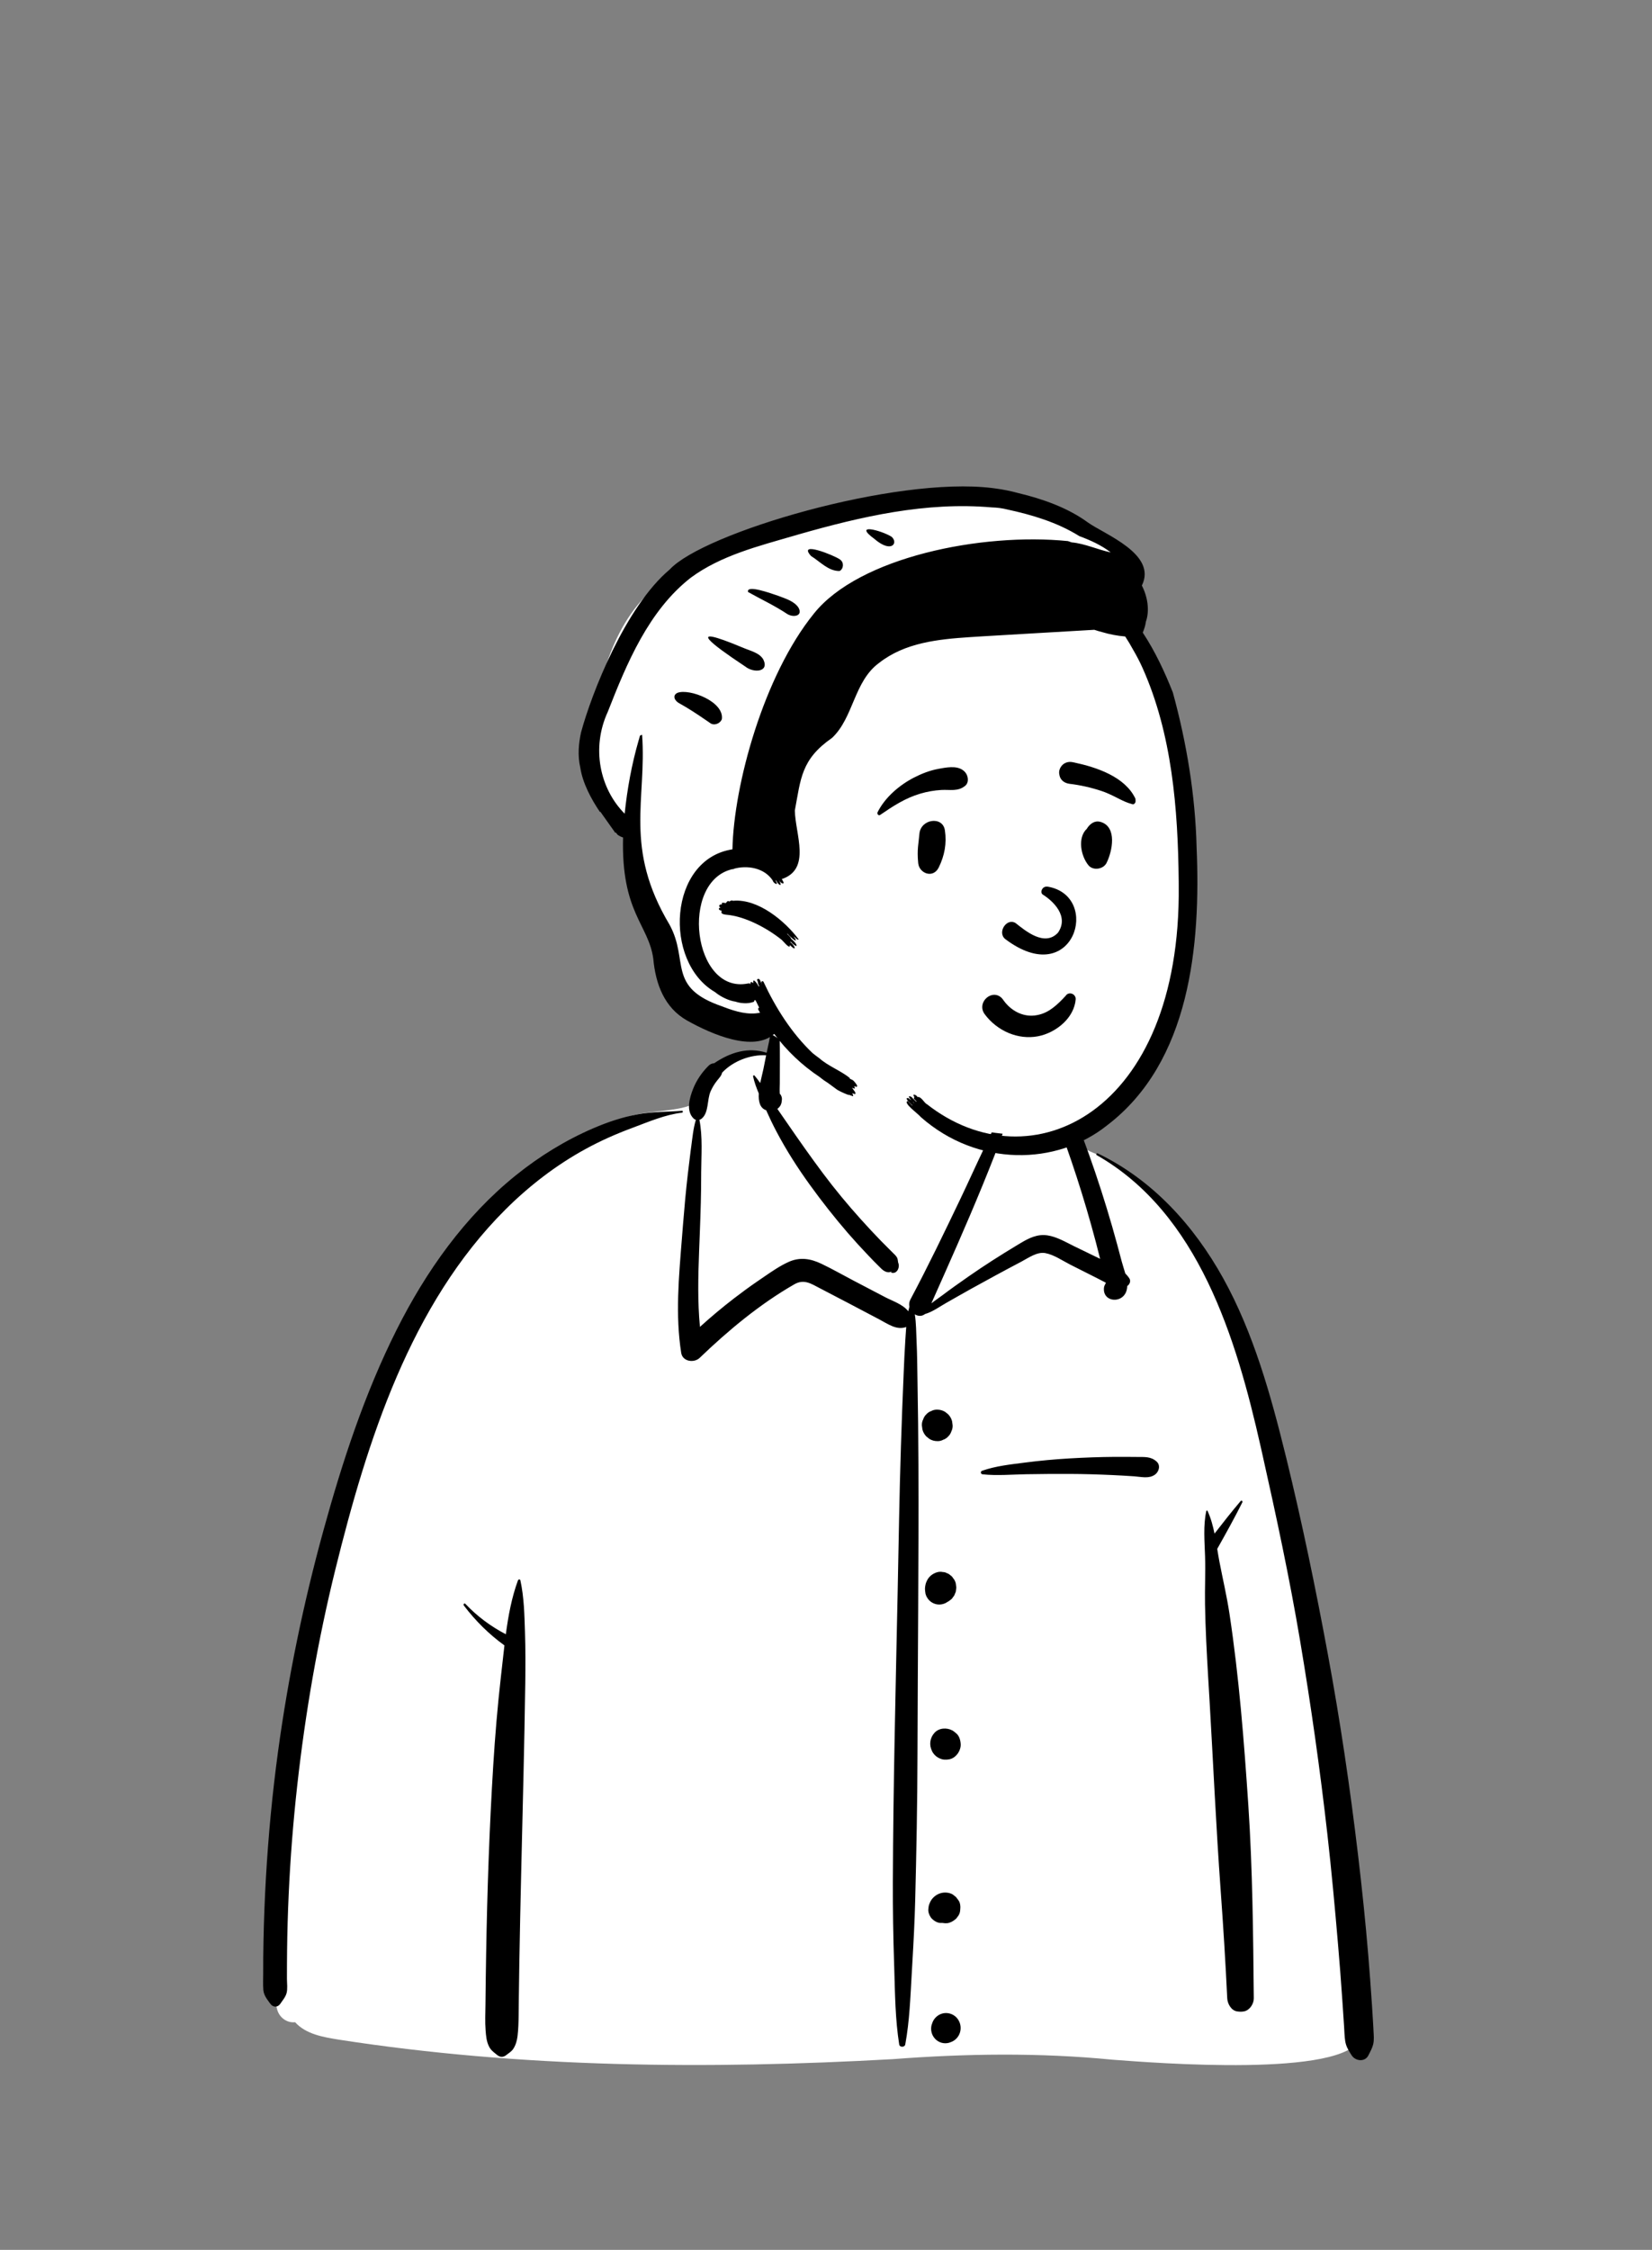 <svg width="72" height="98" viewBox="0 0 72 98" fill="none" xmlns="http://www.w3.org/2000/svg">
<rect x="0" y="0" width="72" height="98" fill="#808080" stroke="none"/>
<path fill-rule="evenodd" clip-rule="evenodd" d="M14.748 88.841C22.733 90.081 30.864 90.143 38.916 89.693C42.102 89.449 45.299 89.405 48.483 89.717C50.364 89.86 58.614 90.505 59.288 88.781C58.864 79.606 58.004 70.353 55.369 61.528C54.285 58.395 53.354 55.794 51.238 53.202C50.572 52.494 49.134 51.009 48.31 50.525C47.596 50.105 47.297 50.255 46.888 49.546C46.48 48.764 46.18 47.456 45.602 46.904C45.013 46.342 44.14 46.543 43.059 46.724C43.257 43.979 42.018 43.279 40.31 42.757C37.309 41.586 34.344 42.174 33.589 45.91C32.188 45.91 31.401 46.527 30.551 47.119C30.203 47.361 30.445 47.978 30.03 48.168C29.261 48.448 27.903 48.379 27.163 48.724C23.799 50.289 20.802 52.56 18.834 55.875C14.422 62.954 11.392 77.867 11.916 86.257C11.686 86.626 12.004 87.154 12.085 87.55C12.187 87.895 12.517 88.124 12.861 88.085C13.342 88.613 14.086 88.731 14.748 88.841Z" fill="white"/>
<path fill-rule="evenodd" clip-rule="evenodd" d="M47.801 50.317C47.752 50.289 47.795 50.217 47.844 50.241C50.212 51.377 52.029 53.37 53.308 55.673C54.631 58.057 55.386 60.765 56.036 63.411L56.06 63.506C56.753 66.337 57.343 69.197 57.874 72.064C58.412 74.967 58.843 77.888 59.191 80.821C59.362 82.272 59.515 83.725 59.635 85.18C59.694 85.908 59.749 86.636 59.797 87.364C59.817 87.656 59.835 87.947 59.851 88.238L59.862 88.457C59.872 88.656 59.895 88.854 59.847 89.05C59.806 89.219 59.718 89.371 59.641 89.526C59.489 89.832 59.073 89.782 58.909 89.526L58.862 89.452C58.753 89.28 58.663 89.121 58.629 88.907C58.596 88.701 58.595 88.484 58.58 88.275C58.553 87.891 58.529 87.506 58.503 87.121C58.448 86.312 58.385 85.504 58.316 84.695C58.18 83.1 58.034 81.506 57.854 79.915C57.535 77.088 57.134 74.267 56.662 71.463C56.201 68.722 55.617 66.01 55.009 63.301L54.946 63.021C53.881 58.291 52.239 52.844 47.801 50.317ZM22.575 68.837C22.593 68.79 22.668 68.779 22.68 68.837C22.84 69.572 22.856 70.328 22.88 71.08C22.904 71.822 22.903 72.567 22.893 73.309C22.854 76.037 22.78 78.762 22.717 81.489C22.685 82.853 22.656 84.218 22.633 85.582C22.624 86.094 22.617 86.606 22.611 87.117L22.604 87.792C22.6 88.091 22.592 88.385 22.557 88.684C22.533 88.88 22.483 89.067 22.377 89.235C22.302 89.354 22.195 89.415 22.091 89.496L22.071 89.511C21.938 89.619 21.798 89.619 21.666 89.511L21.628 89.48C21.502 89.379 21.393 89.301 21.313 89.141C21.201 88.92 21.183 88.68 21.164 88.436C21.135 88.066 21.154 87.69 21.158 87.319C21.165 86.575 21.175 85.83 21.188 85.086C21.235 82.357 21.328 79.627 21.497 76.902C21.576 75.619 21.684 74.331 21.829 73.053L21.856 72.814C21.9 72.438 21.94 72.055 21.985 71.671C21.312 71.186 20.72 70.599 20.215 69.932C20.178 69.883 20.239 69.814 20.284 69.862C20.8 70.408 21.391 70.843 22.046 71.186C22.153 70.382 22.301 69.582 22.575 68.837ZM33.826 44.507C33.835 44.499 33.849 44.496 33.858 44.507C34.003 44.679 33.973 44.943 33.978 45.162L33.979 45.182C33.989 45.502 33.991 45.821 33.99 46.14L33.987 47.158V47.158C33.986 47.298 33.975 47.444 33.982 47.585L33.986 47.64V47.64C34.062 47.719 34.097 47.834 34.071 47.95C34.067 48.098 33.991 48.222 33.88 48.3L34.117 48.643V48.643L34.355 48.987C34.843 49.696 35.338 50.399 35.853 51.088C36.378 51.791 36.939 52.468 37.525 53.118C37.812 53.436 38.103 53.75 38.401 54.056C38.522 54.181 38.647 54.302 38.769 54.425L38.892 54.548C38.964 54.622 39.054 54.695 39.102 54.789C39.131 54.844 39.137 54.98 39.147 55.002C39.238 55.206 39.083 55.53 38.827 55.428L38.838 55.421C38.885 55.387 38.855 55.387 38.749 55.419C38.681 55.419 38.618 55.403 38.559 55.372L38.542 55.362C38.459 55.319 38.385 55.236 38.318 55.169L38.301 55.153C38.147 55.005 38 54.848 37.852 54.694C37.544 54.372 37.243 54.043 36.951 53.706C36.369 53.032 35.817 52.331 35.295 51.608C34.763 50.872 34.268 50.098 33.843 49.293C33.681 48.987 33.533 48.675 33.392 48.36C33.115 48.27 33.051 47.969 33.071 47.631C32.969 47.388 32.877 47.141 32.822 46.888C32.815 46.853 32.859 46.82 32.885 46.851C32.973 46.953 33.055 47.062 33.133 47.175C33.181 46.937 33.241 46.719 33.269 46.58L33.392 45.966V45.966C32.702 45.929 31.946 46.219 31.47 46.726C31.445 46.858 31.345 46.953 31.248 47.076C31.137 47.217 31.041 47.376 30.969 47.541C30.809 47.909 30.899 48.45 30.589 48.719C30.556 48.748 30.52 48.767 30.483 48.779C30.63 49.517 30.564 50.33 30.56 51.079L30.56 51.145C30.561 51.983 30.534 52.821 30.502 53.659L30.47 54.487C30.428 55.592 30.401 56.698 30.506 57.797C30.985 57.363 31.481 56.948 31.994 56.553C32.331 56.294 32.675 56.043 33.026 55.802L33.31 55.608C33.651 55.374 34.001 55.134 34.374 54.966C34.862 54.747 35.327 54.822 35.798 55.047C36.268 55.271 36.723 55.531 37.184 55.773C37.653 56.019 38.122 56.264 38.591 56.509C38.902 56.671 39.357 56.818 39.585 57.117C39.6 57.051 39.617 56.985 39.636 56.919C39.614 56.819 39.623 56.711 39.677 56.607C40.443 55.168 41.152 53.695 41.856 52.224C42.212 51.479 42.55 50.725 42.907 49.981L43.254 49.256C43.312 49.136 43.37 49.015 43.429 48.894C43.516 48.714 43.607 48.535 43.696 48.355C43.733 48.279 43.78 48.204 43.817 48.127L43.834 48.089C43.835 48.087 43.919 47.816 43.854 47.842L43.848 47.845C43.815 47.864 43.789 47.822 43.81 47.794C43.902 47.678 44.03 47.781 44.082 47.889C44.226 48.184 43.962 48.648 43.86 48.931L43.855 48.947C43.539 49.861 43.181 50.758 42.815 51.651C42.113 53.364 41.359 55.05 40.606 56.74L40.597 56.769V56.769C40.757 56.643 40.929 56.529 41.076 56.418C41.446 56.138 41.827 55.871 42.207 55.605C42.905 55.118 43.622 54.663 44.35 54.225L44.496 54.138C44.86 53.921 45.22 53.746 45.652 53.811C46.053 53.871 46.426 54.092 46.789 54.271L46.826 54.289L47.947 54.833C47.827 54.345 47.697 53.859 47.562 53.375C47.298 52.431 47.008 51.495 46.693 50.567C46.399 49.7 46.081 48.843 45.745 47.992L45.644 47.737C45.507 47.386 45.37 47.004 44.979 46.897C44.587 46.789 44.138 46.949 43.78 46.72C43.748 46.7 43.752 46.645 43.791 46.635L44.012 46.578C44.426 46.472 44.912 46.366 45.304 46.469C45.731 46.581 46.084 46.947 46.291 47.327C46.521 47.751 46.683 48.224 46.858 48.676L46.886 48.747C47.086 49.258 47.279 49.772 47.463 50.289C47.832 51.323 48.168 52.369 48.472 53.424C48.618 53.933 48.757 54.444 48.891 54.957C48.929 55.104 48.992 55.283 49.044 55.469C49.104 55.529 49.16 55.595 49.213 55.67C49.301 55.796 49.238 55.943 49.129 56.018C49.125 56.146 49.097 56.267 49.03 56.37C48.77 56.774 48.083 56.67 48.111 56.127C48.115 56.044 48.146 55.965 48.194 55.898L48.193 55.887V55.887L48.188 55.867V55.867C48.068 55.809 47.948 55.743 47.822 55.679L46.646 55.086V55.086C46.306 54.913 45.928 54.648 45.55 54.582C45.197 54.521 44.825 54.79 44.521 54.952L44.502 54.962C43.768 55.347 43.041 55.744 42.316 56.144C41.962 56.34 41.613 56.543 41.26 56.741C40.965 56.906 40.647 57.144 40.316 57.237C40.175 57.349 40.006 57.334 39.871 57.249C39.933 57.64 39.929 58.041 39.948 58.441C39.974 58.975 39.977 59.511 39.986 60.046L39.989 60.247C40.012 61.43 40.023 62.613 40.028 63.796C40.044 68.009 39.998 72.223 39.987 76.436C39.982 78.553 39.941 80.672 39.887 82.788C39.864 83.684 39.817 84.58 39.765 85.475L39.737 85.963C39.677 86.994 39.642 88.035 39.455 89.052C39.431 89.184 39.211 89.188 39.19 89.052C39.018 87.963 39.008 86.85 38.975 85.748L38.968 85.527C38.929 84.344 38.91 83.162 38.914 81.978C38.929 77.763 39.036 73.551 39.123 69.338C39.168 67.221 39.197 65.103 39.266 62.987C39.3 61.928 39.339 60.869 39.385 59.811C39.405 59.338 39.425 58.866 39.456 58.394L39.469 58.192C39.479 58.06 39.487 57.93 39.496 57.801C39.079 57.956 38.698 57.668 38.322 57.471C37.89 57.243 37.458 57.016 37.025 56.788L36.592 56.562V56.562L35.726 56.11C35.336 55.906 35.035 55.704 34.619 55.943C33.12 56.802 31.743 57.947 30.494 59.147C30.255 59.377 29.749 59.315 29.689 58.929C29.43 57.281 29.587 55.609 29.719 53.955L29.768 53.341C29.827 52.608 29.892 51.875 29.977 51.145C30.016 50.818 30.054 50.492 30.096 50.166L30.129 49.921C30.181 49.535 30.216 49.151 30.328 48.78C30.293 48.768 30.259 48.749 30.228 48.719C29.89 48.391 30.053 47.821 30.207 47.431C30.36 47.045 30.593 46.709 30.884 46.419C30.947 46.356 31.037 46.315 31.127 46.313C31.833 45.834 32.608 45.596 33.414 45.857C33.437 45.746 33.46 45.636 33.484 45.525L33.509 45.415C33.572 45.142 33.595 44.69 33.826 44.507ZM41.063 87.708C41.282 87.646 41.522 87.711 41.683 87.875C41.843 88.04 41.907 88.285 41.846 88.509C41.816 88.619 41.762 88.715 41.683 88.796C41.609 88.871 41.523 88.925 41.425 88.957L41.402 88.964L41.366 88.979C41.256 89.009 41.146 89.009 41.036 88.979C40.931 88.949 40.84 88.894 40.763 88.816C40.686 88.737 40.633 88.644 40.603 88.536C40.574 88.424 40.574 88.312 40.603 88.199L40.618 88.163V88.163C40.648 88.052 40.703 87.957 40.782 87.875C40.861 87.795 40.955 87.739 41.063 87.708ZM54.075 65.38C54.111 65.338 54.169 65.392 54.147 65.437C53.805 66.121 53.425 66.801 53.051 67.468C53.081 67.652 53.111 67.836 53.145 68.014C53.291 68.776 53.469 69.524 53.585 70.293C54.003 73.056 54.22 75.85 54.407 78.639C54.593 81.437 54.617 84.237 54.645 87.041C54.648 87.284 54.465 87.566 54.22 87.612C54.108 87.633 54.024 87.629 53.912 87.612C53.657 87.574 53.498 87.275 53.487 87.041C53.413 85.474 53.315 83.909 53.201 82.344C52.999 79.57 52.876 76.789 52.713 74.012L52.655 73.041C52.594 71.99 52.537 70.937 52.519 69.884C52.507 69.186 52.543 68.489 52.521 67.792C52.5 67.148 52.436 66.449 52.575 65.817C52.58 65.793 52.617 65.787 52.627 65.81C52.772 66.12 52.863 66.458 52.933 66.802C53.305 66.321 53.684 65.84 54.075 65.38ZM29.723 48.384C29.775 48.38 29.773 48.46 29.723 48.466C28.993 48.553 28.288 48.856 27.599 49.114L27.541 49.136C26.845 49.394 26.166 49.695 25.513 50.053C24.236 50.752 23.064 51.654 22.027 52.687C17.889 56.811 16.003 62.757 14.621 68.344C13.853 71.449 13.307 74.606 12.953 77.787C12.778 79.36 12.654 80.939 12.582 82.521C12.545 83.331 12.522 84.143 12.512 84.954C12.507 85.37 12.506 85.786 12.506 86.201C12.507 86.392 12.54 86.632 12.49 86.817C12.444 86.988 12.313 87.139 12.217 87.281C12.103 87.451 11.898 87.442 11.782 87.281L11.739 87.223C11.616 87.055 11.495 86.895 11.477 86.676C11.458 86.442 11.471 86.2 11.471 85.964C11.469 85.489 11.474 85.014 11.484 84.539C11.502 83.628 11.537 82.718 11.589 81.809C11.695 79.965 11.869 78.124 12.118 76.293C12.562 73.04 13.227 69.818 14.098 66.657C14.919 63.674 15.892 60.701 17.279 57.938C18.566 55.373 20.255 52.987 22.483 51.194C23.519 50.361 24.647 49.666 25.864 49.143C26.477 48.879 27.121 48.663 27.776 48.541C28.424 48.419 29.069 48.436 29.723 48.384ZM41.189 82.436C41.304 82.435 41.433 82.461 41.533 82.527L41.665 82.632V82.632C41.701 82.679 41.737 82.726 41.773 82.774C41.856 82.884 41.867 83.063 41.849 83.195C41.845 83.283 41.82 83.364 41.773 83.44L41.672 83.574V83.574C41.575 83.655 41.494 83.713 41.376 83.751C41.315 83.772 41.255 83.776 41.197 83.773L41.177 83.772L41.189 83.773L41.168 83.771V83.771C41.149 83.769 41.13 83.767 41.11 83.764C41.097 83.763 41.084 83.762 41.071 83.76C41.058 83.759 41.046 83.758 41.033 83.76C40.884 83.774 40.733 83.687 40.627 83.588C40.532 83.498 40.446 83.308 40.459 83.173L40.465 83.117C40.475 83.022 40.483 82.984 40.523 82.889C40.561 82.796 40.615 82.714 40.687 82.645C40.827 82.512 40.997 82.438 41.189 82.436ZM40.726 75.481C40.925 75.26 41.265 75.244 41.511 75.377C41.571 75.41 41.626 75.462 41.679 75.506C41.812 75.616 41.864 75.814 41.871 75.982C41.879 76.147 41.793 76.343 41.679 76.457L41.651 76.485V76.485C41.582 76.553 41.484 76.612 41.388 76.63C41.234 76.659 41.104 76.659 40.96 76.596C40.836 76.543 40.73 76.457 40.657 76.341L40.645 76.321C40.64 76.313 40.636 76.305 40.631 76.296L40.625 76.283C40.487 76.013 40.524 75.706 40.726 75.481ZM40.829 68.489C40.918 68.46 41.008 68.457 41.097 68.477C41.158 68.477 41.214 68.493 41.267 68.524C41.324 68.54 41.373 68.57 41.415 68.612C41.466 68.643 41.506 68.684 41.536 68.736C41.595 68.802 41.636 68.88 41.656 68.969L41.68 69.152L41.656 69.335L41.589 69.499V69.499C41.57 69.524 41.551 69.549 41.532 69.574C41.502 69.626 41.462 69.667 41.411 69.698C41.378 69.731 41.34 69.756 41.298 69.774C41.148 69.883 40.949 69.919 40.772 69.869C40.666 69.839 40.575 69.785 40.497 69.706C40.42 69.626 40.367 69.533 40.337 69.425L40.325 69.339C40.309 69.224 40.307 69.16 40.339 69.013C40.353 68.949 40.394 68.858 40.415 68.82C40.506 68.656 40.654 68.544 40.829 68.489ZM48.594 63.459C48.85 63.457 49.107 63.458 49.364 63.461L49.557 63.463C49.879 63.468 50.155 63.434 50.409 63.663C50.593 63.829 50.512 64.108 50.337 64.233C50.072 64.422 49.74 64.327 49.436 64.306C49.115 64.284 48.794 64.266 48.473 64.251C47.852 64.223 47.23 64.204 46.607 64.202C45.986 64.199 45.364 64.205 44.743 64.215C44.111 64.226 43.453 64.286 42.825 64.219C42.738 64.21 42.719 64.094 42.804 64.064C43.396 63.854 44.062 63.786 44.683 63.706C45.323 63.623 45.963 63.565 46.607 63.527C47.269 63.488 47.931 63.464 48.594 63.459ZM40.828 61.402L40.849 61.402C40.962 61.403 41.068 61.43 41.166 61.484L41.187 61.496L41.323 61.603C41.406 61.689 41.464 61.789 41.495 61.906L41.519 62.088V62.088C41.523 62.182 41.504 62.27 41.462 62.352C41.435 62.437 41.388 62.511 41.323 62.573C41.262 62.639 41.19 62.687 41.107 62.714C41.033 62.754 40.955 62.774 40.87 62.774L40.849 62.773C40.728 62.773 40.615 62.742 40.511 62.68L40.375 62.573V62.573C40.292 62.487 40.234 62.386 40.203 62.27L40.178 62.088V62.088C40.175 61.993 40.194 61.905 40.236 61.824C40.263 61.739 40.309 61.665 40.375 61.603C40.436 61.536 40.508 61.489 40.591 61.461C40.664 61.422 40.743 61.402 40.828 61.402V61.402ZM42.816 45.298C42.96 45.084 43.222 45.274 43.184 45.446C43.194 45.929 43.218 46.398 43.326 46.871C43.375 47.088 43.44 47.304 43.539 47.503L43.581 47.586C43.709 47.846 43.809 48.092 43.636 48.377C43.554 48.511 43.407 48.612 43.246 48.605C42.536 48.574 42.439 47.564 42.396 47C42.351 46.419 42.49 45.78 42.816 45.298Z" fill="black"/>
<path fill-rule="evenodd" clip-rule="evenodd" d="M41.1 21.669C43.837 21.669 47.12 23.026 47.4 23.053L47.407 23.053C47.554 23.053 48.128 23.5 49.129 24.395L48.045 26.557L48.133 26.642C48.552 27.054 48.911 27.429 49.194 27.725C51.504 30.139 51.919 39.62 51.374 42.926C50.83 46.232 49.822 49.468 45.127 49.468C40.433 49.468 35.211 46.581 34.406 45.683C33.87 45.084 33.267 44.797 32.599 44.822C32.571 44.786 32.544 44.751 32.517 44.715L32.419 44.701C31.494 44.564 30.831 44.38 30.43 44.148C29.647 43.695 28.787 41.315 28.787 40.791C28.787 40.272 27.503 36.496 27.477 36.097L27.477 36.086C27.477 35.752 25.799 34.216 25.799 33.728C25.799 33.241 25.46 33.27 25.799 31.552L25.897 31.047C26.257 29.218 26.961 26.188 29.647 24.872C32.599 23.425 38.336 21.669 41.1 21.669Z" fill="white"/>
<path fill-rule="evenodd" clip-rule="evenodd" d="M29.191 24.804C30.663 23.206 39.02 20.735 43.249 21.259L43.375 21.276C43.713 21.32 44.045 21.386 44.373 21.476C45.434 21.729 46.53 22.113 47.407 22.753C48.138 23.277 50.446 24.134 49.766 25.505C50.018 25.993 50.112 26.597 49.942 27.078C49.921 27.245 49.87 27.398 49.806 27.556C50.345 28.37 50.772 29.289 51.117 30.164C51.721 32.365 52.097 34.656 52.152 36.902C52.335 41.169 51.877 46.266 48.242 49.025C46.047 50.774 42.607 50.833 40.14 48.665C40 48.495 39.342 48.038 39.561 47.958C39.627 48.028 39.694 48.097 39.762 48.165C39.759 48.157 39.759 48.15 39.76 48.142L39.696 48.082C39.574 47.967 39.417 47.801 39.596 47.833C39.604 47.843 39.613 47.851 39.621 47.86C39.659 47.883 39.688 47.904 39.71 47.921L39.721 47.931L39.718 47.927C39.615 47.815 39.553 47.7 39.707 47.773L39.727 47.783C39.796 47.857 39.866 47.928 39.937 47.996C39.935 47.988 39.937 47.98 39.941 47.971L39.875 47.906C39.81 47.842 39.82 47.841 39.852 47.789C39.714 47.592 39.971 47.709 39.988 47.786C40.149 47.747 40.289 48.055 40.392 48.092C44.916 51.648 51.48 48.493 51.373 38.585L51.372 38.391C51.341 35.223 51.08 31.967 49.798 29.099C49.674 28.823 49.534 28.554 49.381 28.294C49.275 28.099 49.162 27.909 49.04 27.724C48.7 27.696 48.364 27.632 48.032 27.533C47.919 27.504 47.806 27.471 47.694 27.433C46.051 27.525 44.444 27.625 42.797 27.719L42.282 27.752C40.886 27.844 39.443 27.991 38.317 28.873C37.212 29.677 37.206 31.262 36.261 32.144C34.911 33.08 34.902 33.924 34.642 35.304C34.661 36.344 35.366 37.855 34.072 38.293C34.291 38.611 33.986 38.458 33.962 38.346C33.96 38.347 33.957 38.348 33.956 38.348C34.15 38.718 33.864 38.485 33.839 38.366C33.823 38.361 33.808 38.35 33.793 38.335C33.989 38.659 33.672 38.432 33.691 38.373C33.312 37.777 32.532 37.685 31.983 37.843C31.976 37.864 31.952 37.866 31.936 37.855C29.6 38.372 30.203 43.318 32.597 42.84C32.7 42.819 32.697 42.869 32.718 42.874C32.662 42.725 32.818 42.786 32.817 42.817L32.826 42.817C32.834 42.816 32.831 42.815 32.836 42.817C32.783 42.513 33.084 42.953 33.06 42.971C33.069 42.966 33.08 42.963 33.089 42.962L33.078 42.933C33.028 42.797 33.033 42.853 33.033 42.775C32.995 42.679 32.993 42.721 33.002 42.658C33.133 42.554 33.172 42.871 33.216 42.894C33.141 42.786 33.201 42.699 33.272 42.757C33.811 43.917 34.508 45.007 35.408 45.865C35.507 45.945 35.606 46.023 35.71 46.096C36.093 46.438 36.68 46.657 37.038 46.959C37.038 46.964 37.036 46.97 37.032 46.977L37.041 46.984V46.984L37.049 46.992L37.174 47.053C37.21 47.085 37.243 47.121 37.273 47.16C37.304 47.197 37.331 47.238 37.355 47.281C37.366 47.333 37.341 47.355 37.292 47.333C37.27 47.325 37.249 47.316 37.227 47.308C37.229 47.31 37.229 47.312 37.23 47.313C37.238 47.324 37.285 47.436 37.23 47.418L37.224 47.415C37.194 47.404 37.164 47.392 37.135 47.38C37.169 47.424 37.201 47.472 37.229 47.513C37.259 47.545 37.278 47.582 37.285 47.625C37.284 47.648 37.271 47.658 37.248 47.655C37.212 47.643 37.177 47.631 37.142 47.618L37.152 47.637C37.177 47.687 37.212 47.77 37.15 47.742C37.097 47.725 37.045 47.706 36.994 47.685C36.99 47.693 36.981 47.697 36.964 47.688C36.801 47.629 36.643 47.556 36.492 47.471C36.359 47.372 36.226 47.275 36.092 47.177C35.967 47.1 35.846 47.015 35.73 46.918C34.958 46.408 34.281 45.759 33.744 45.037C32.846 45.832 31.051 45.073 29.941 44.45C28.958 43.894 28.572 42.865 28.472 41.757C28.265 40.264 27.072 39.753 27.155 36.477C27.153 36.478 27.151 36.478 27.149 36.478C27.105 36.465 27.063 36.447 27.023 36.425C26.982 36.405 26.944 36.381 26.908 36.352L26.863 36.289V36.289C26.84 36.276 26.819 36.262 26.803 36.248L26.795 36.259C26.769 36.291 26.787 36.243 26.788 36.233L26.71 36.126C26.527 35.869 26.325 35.581 26.161 35.351L26.156 35.36C26.152 35.367 26.15 35.372 26.152 35.375C25.761 34.8 25.393 34.107 25.291 33.435C25.171 32.918 25.218 32.385 25.323 31.906C25.774 30.228 27.251 26.431 29.191 24.804ZM39.799 48.007L39.775 47.985L39.797 48.013C39.808 48.027 39.819 48.04 39.838 48.053C39.837 48.048 39.837 48.044 39.837 48.039C39.825 48.029 39.812 48.019 39.799 48.007ZM43.23 22.102C40.363 21.85 37.542 22.496 34.806 23.278L34.618 23.333C33.062 23.787 31.417 24.195 30.102 25.167C28.265 26.606 27.317 28.894 26.489 31.007C25.766 32.577 26.136 34.347 27.225 35.443C27.338 34.354 27.532 33.297 27.834 32.248C27.896 32.084 27.849 32.03 27.985 32.009C28.19 34.836 27.179 36.924 29.179 40.274C30.046 41.855 29.042 43.011 31.492 43.843L31.558 43.869C32.069 44.066 32.626 44.222 33.126 44.111L33.081 44.037C33.035 43.96 33.022 43.923 33.088 43.89C33.086 43.886 33.084 43.883 33.081 43.878C33.028 43.775 32.976 43.67 32.926 43.563C32.906 43.57 32.886 43.575 32.865 43.581C32.879 43.606 32.88 43.632 32.842 43.641C32.708 43.688 32.569 43.707 32.428 43.698L32.397 43.696C32.237 43.686 32.137 43.656 32.047 43.628C32.017 43.623 31.987 43.618 31.957 43.612C31.667 43.546 31.36 43.379 31.162 43.213C28.896 41.898 29.13 37.42 31.922 36.996C31.98 34.177 33.291 29.42 35.468 26.733C37.435 24.262 42.807 23.191 46.544 23.569C46.598 23.587 46.653 23.606 46.707 23.625C47.283 23.677 47.833 23.94 48.41 24.062C47.996 23.744 47.526 23.533 47.042 23.353C46.077 22.75 44.972 22.424 43.904 22.193C43.682 22.138 43.458 22.107 43.23 22.102ZM31.795 39.261C31.945 39.178 31.928 39.259 31.962 39.235C33.042 39.145 34.206 40.112 34.81 40.918C34.762 40.968 34.633 40.818 34.611 40.795C34.608 40.798 34.604 40.8 34.6 40.801L34.617 40.826C34.862 41.185 34.377 40.762 34.331 40.675C34.323 40.68 34.316 40.682 34.306 40.68C34.345 40.719 34.462 40.819 34.482 40.891L34.514 40.917C34.807 41.174 34.783 41.368 34.449 41.003C34.457 41.02 34.46 41.035 34.455 41.048L34.466 41.056C34.63 41.173 34.765 41.499 34.422 41.164C34.458 41.409 34.083 40.936 34.071 40.939C33.422 40.418 32.466 39.911 31.652 39.843L31.624 39.84C31.475 39.82 31.404 39.775 31.457 39.675C31.273 39.63 31.316 39.538 31.403 39.541C31.273 39.454 31.39 39.37 31.465 39.403C31.413 39.256 31.621 39.354 31.64 39.333C31.748 39.163 31.777 39.305 31.795 39.261ZM29.531 30.177C30.05 29.983 31.582 30.564 31.459 31.334C31.386 31.511 31.146 31.613 30.977 31.513L30.756 31.361C30.372 31.098 30.026 30.868 29.614 30.639C29.39 30.525 29.293 30.283 29.531 30.177ZM32.482 29.033L32.282 28.899C31.201 28.176 29.673 27.08 32.383 28.214C32.692 28.349 33.102 28.43 33.27 28.73C33.535 29.285 32.839 29.322 32.482 29.033ZM32.603 25.787C32.517 25.451 33.596 25.845 33.91 25.95L33.958 25.968C34.264 26.084 34.614 26.192 34.797 26.462C35.011 26.835 34.578 26.912 34.309 26.744C33.758 26.376 33.155 26.098 32.603 25.787ZM35.348 24.219C34.74 23.541 36.366 24.191 36.61 24.371L36.617 24.377C36.799 24.507 36.762 24.789 36.591 24.872C36.105 24.881 35.748 24.467 35.348 24.219ZM38.112 23.476C37.147 22.766 38.419 23.104 38.861 23.382C39.162 23.654 38.852 24.112 38.112 23.476Z" fill="black"/>
<path fill-rule="evenodd" clip-rule="evenodd" d="M43.96 44.996C43.549 44.824 43.182 44.538 42.914 44.173C42.821 44.046 42.797 43.912 42.816 43.789C42.838 43.652 42.918 43.527 43.027 43.443C43.136 43.359 43.273 43.317 43.405 43.338C43.519 43.357 43.633 43.421 43.724 43.554L43.743 43.581C43.902 43.801 44.11 43.982 44.346 44.099C44.574 44.211 44.829 44.263 45.093 44.233C45.596 44.175 45.942 43.897 46.311 43.519C46.356 43.472 46.402 43.423 46.448 43.373C46.477 43.327 46.517 43.298 46.562 43.283C46.611 43.266 46.667 43.267 46.719 43.285C46.768 43.303 46.813 43.337 46.842 43.381C46.871 43.423 46.887 43.476 46.881 43.536C46.848 43.927 46.648 44.276 46.364 44.551C46.048 44.855 45.63 45.066 45.236 45.139C44.802 45.221 44.36 45.163 43.96 44.996V44.996ZM45.441 38.961C45.902 39.248 46.605 39.916 46.109 40.628C45.525 41.255 44.683 40.536 44.268 40.211C43.884 39.959 43.452 40.607 43.808 40.901C46.805 43.169 48.021 39.036 45.674 38.623C45.416 38.578 45.32 38.872 45.441 38.961ZM40.071 36.322C40.122 35.675 41.086 35.528 41.182 36.168C41.268 36.742 41.166 37.269 40.914 37.785C40.672 38.279 40.065 38.049 40.019 37.599C39.958 36.997 40.039 36.724 40.071 36.322ZM47.41 36.035C47.544 35.855 47.738 35.732 47.971 35.802C48.697 36.019 48.483 37.074 48.228 37.587C48.089 37.866 47.641 37.936 47.439 37.691C47.108 37.291 46.95 36.491 47.37 36.097C47.381 36.077 47.394 36.056 47.41 36.035ZM40.904 33.49L41.018 33.469C41.373 33.406 41.815 33.346 42.066 33.638C42.199 33.793 42.245 34.08 42.066 34.228C41.751 34.489 41.403 34.388 41.025 34.41C40.714 34.428 40.416 34.481 40.116 34.568C39.459 34.761 38.923 35.111 38.362 35.496C38.288 35.547 38.213 35.45 38.248 35.38C38.572 34.731 39.2 34.198 39.829 33.873C40.165 33.7 40.532 33.556 40.904 33.49ZM46.747 33.199L46.835 33.217C47.791 33.422 49.033 33.83 49.486 34.79C49.503 34.925 49.484 34.955 49.47 34.974L49.465 34.98C49.453 34.996 49.443 35.018 49.385 35.037C49.369 35.033 49.353 35.029 49.337 35.025C49.129 34.969 48.965 34.892 48.806 34.813L48.634 34.726C48.434 34.626 48.232 34.529 48.019 34.458C47.563 34.306 47.093 34.199 46.617 34.142C46.514 34.129 46.414 34.093 46.336 34.032C46.261 33.974 46.205 33.894 46.179 33.787C46.145 33.649 46.155 33.545 46.227 33.42C46.282 33.327 46.359 33.262 46.449 33.225C46.54 33.187 46.644 33.178 46.747 33.199Z" fill="black"/>
</svg>

